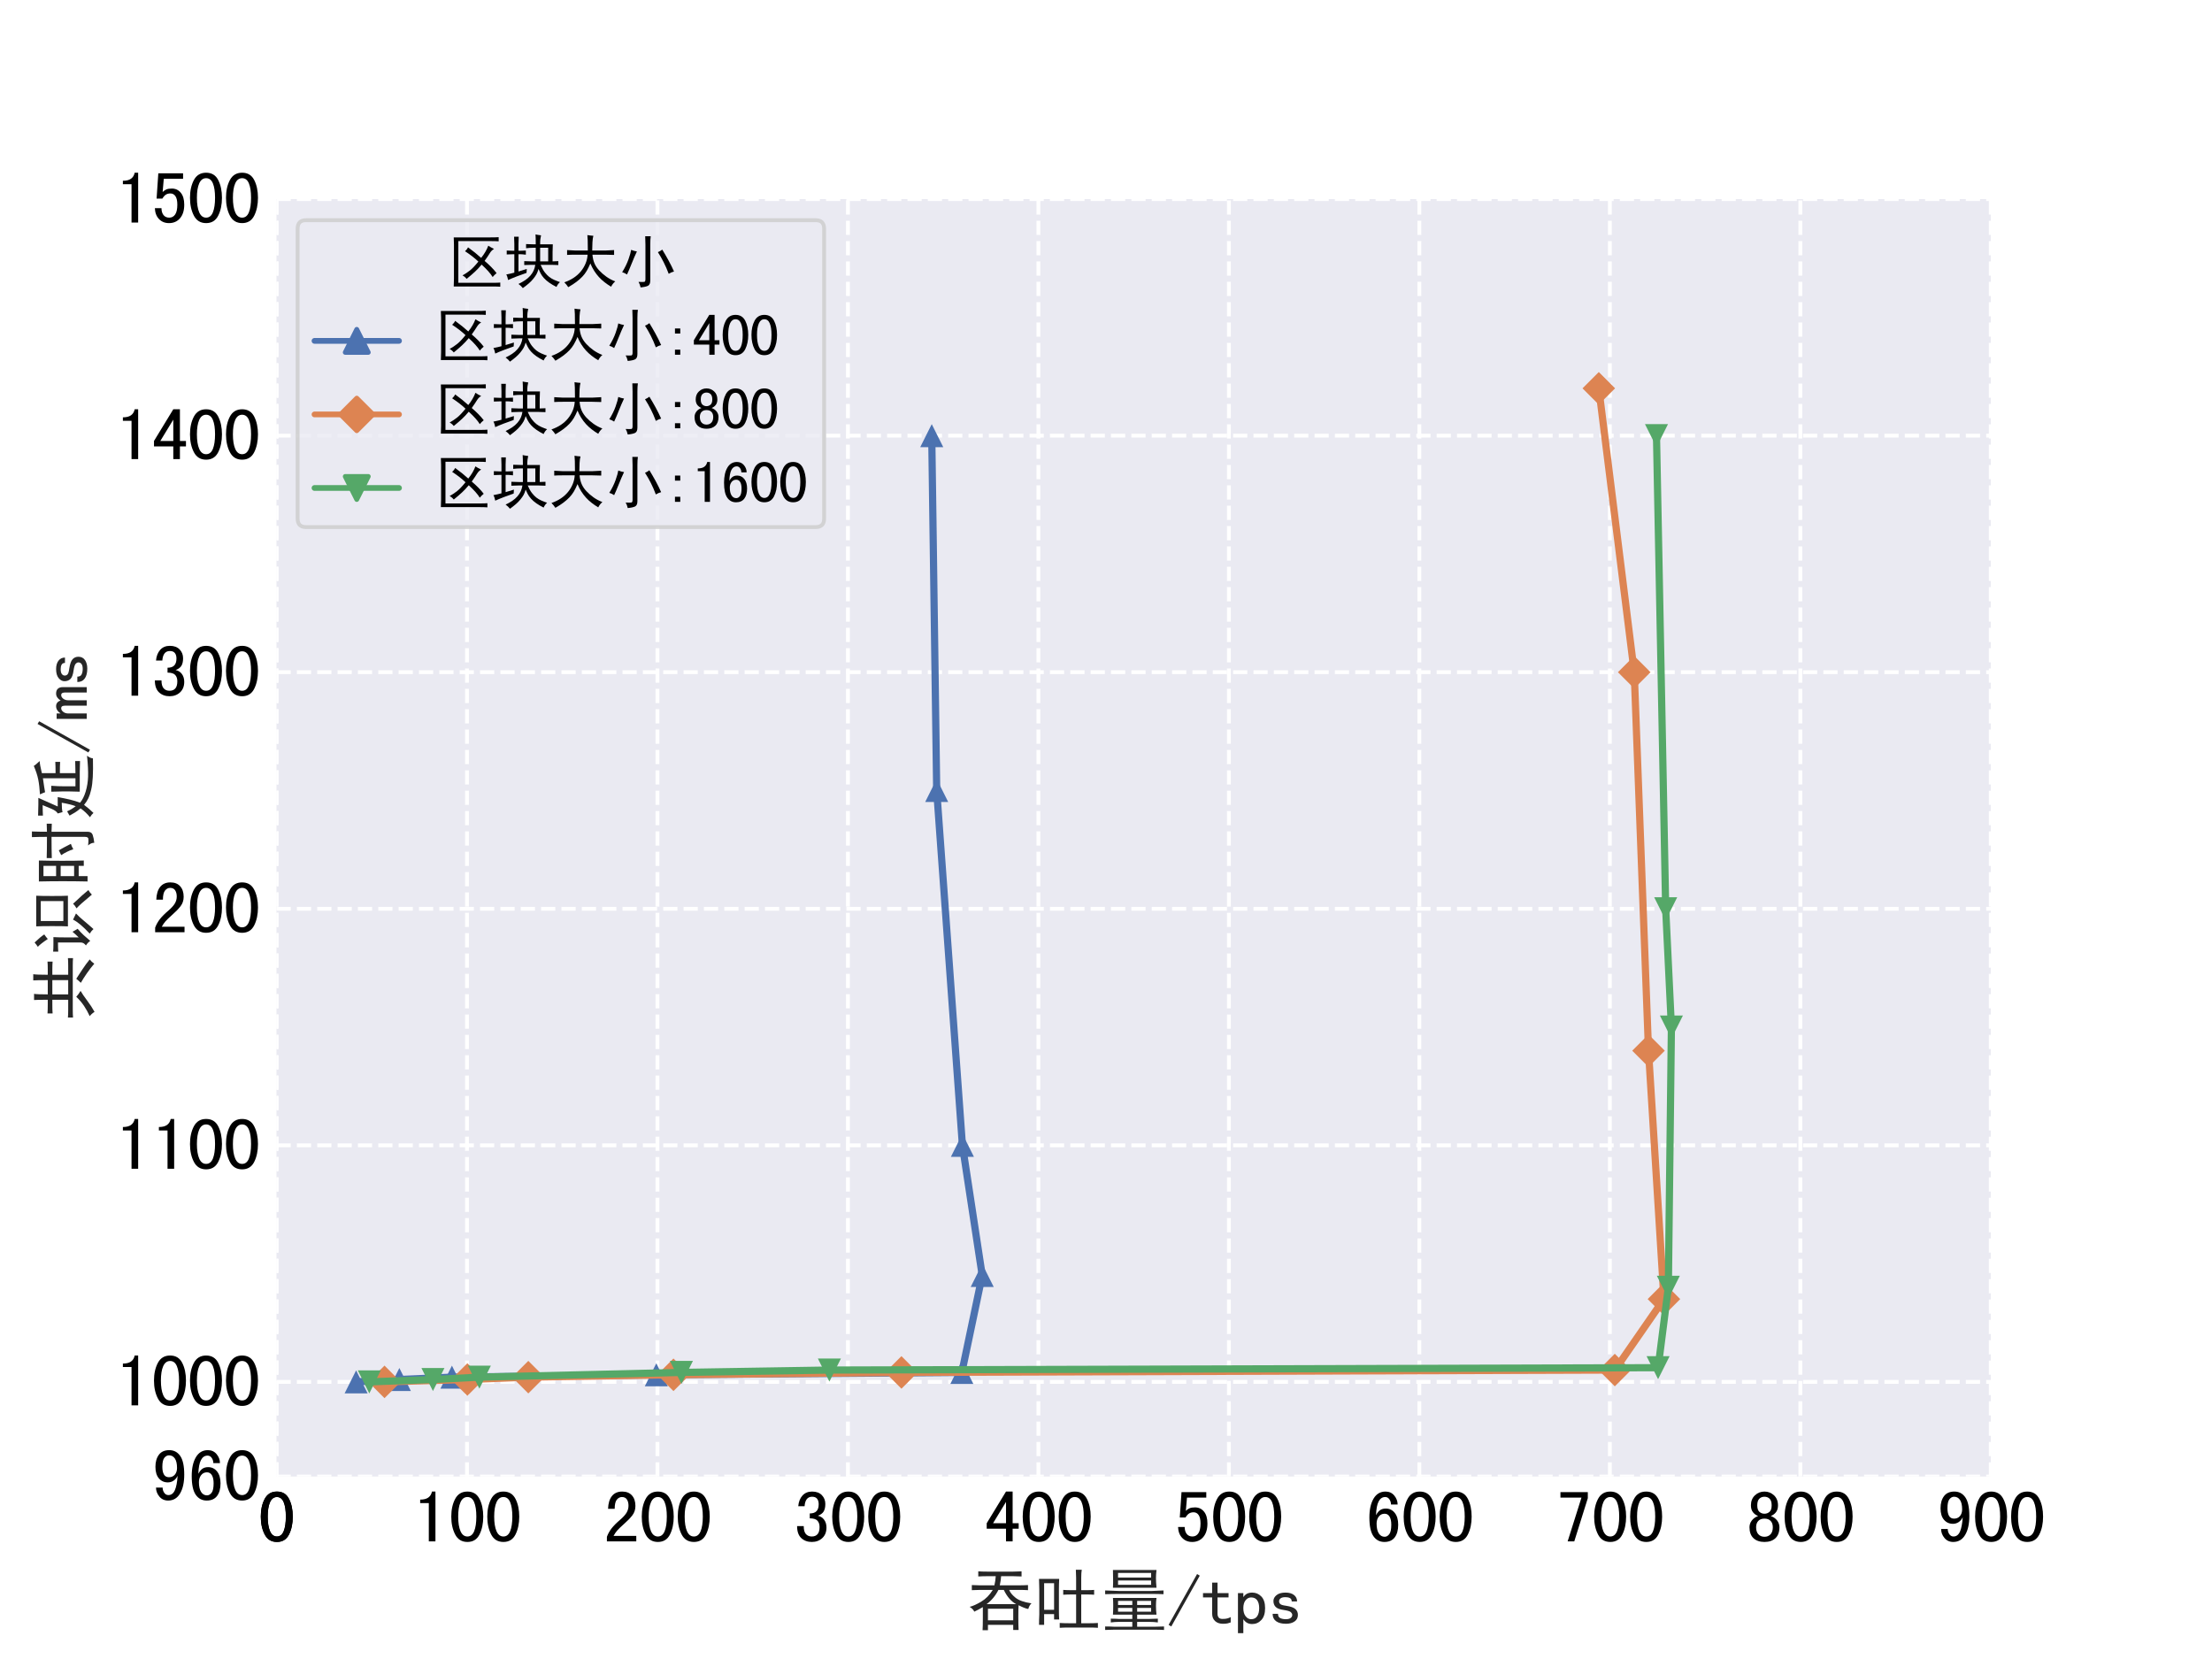 <?xml version="1.0" encoding="utf-8" standalone="no"?>
<!DOCTYPE svg PUBLIC "-//W3C//DTD SVG 1.1//EN"
  "http://www.w3.org/Graphics/SVG/1.1/DTD/svg11.dtd">
<svg xmlns:xlink="http://www.w3.org/1999/xlink" width="460.8pt" height="345.6pt" viewBox="0 0 460.8 345.6" xmlns="http://www.w3.org/2000/svg" version="1.1">
 <defs>
  <style type="text/css">*{stroke-linejoin: round; stroke-linecap: butt}</style>
 </defs>
 <g id="figure_1">
  <g id="patch_1">
   <path d="M 0 345.6 
L 460.8 345.6 
L 460.8 0 
L 0 0 
z
" style="fill: #ffffff"/>
  </g>
  <g id="axes_1">
   <g id="patch_2">
    <path d="M 57.6 307.584 
L 414.72 307.584 
L 414.72 41.472 
L 57.6 41.472 
z
" style="fill: #eaeaf2"/>
   </g>
   <g id="matplotlib.axis_1">
    <g id="xtick_1">
     <g id="line2d_1">
      <path d="M 57.6 307.584 
L 57.6 41.472 
" clip-path="url(#p57fff478ee)" style="fill: none; stroke-dasharray: 2.96,1.28; stroke-dashoffset: 0; stroke: #ffffff; stroke-width: 0.8"/>
     </g>
     <g id="text_1">
      <!-- 0 -->
      <g transform="translate(53.85 321.338) scale(0.15 -0.15)">
       <defs>
        <path id="SimHei-30" d="M 2975 2250 
Q 2975 1350 2650 700 
Q 2325 50 1600 50 
Q 875 50 537 700 
Q 200 1350 200 2250 
Q 200 3150 537 3787 
Q 875 4425 1600 4425 
Q 2325 4425 2650 3787 
Q 2975 3150 2975 2250 
z
M 2375 2250 
Q 2375 3050 2187 3500 
Q 2000 3950 1600 3950 
Q 1200 3950 1000 3500 
Q 800 3050 800 2250 
Q 800 1450 1000 987 
Q 1200 525 1600 525 
Q 2000 525 2187 987 
Q 2375 1450 2375 2250 
z
" transform="scale(0.016)"/>
       </defs>
       <use xlink:href="#SimHei-30"/>
      </g>
     </g>
    </g>
    <g id="xtick_2">
     <g id="line2d_2">
      <path d="M 57.6 307.584 
L 57.6 41.472 
" clip-path="url(#p57fff478ee)" style="fill: none; stroke-dasharray: 2.96,1.28; stroke-dashoffset: 0; stroke: #ffffff; stroke-width: 0.8"/>
     </g>
     <g id="text_2">
      <!-- 0 -->
      <g transform="translate(53.85 321.338) scale(0.15 -0.15)">
       <use xlink:href="#SimHei-30"/>
      </g>
     </g>
    </g>
    <g id="xtick_3">
     <g id="line2d_3">
      <path d="M 97.28 307.584 
L 97.28 41.472 
" clip-path="url(#p57fff478ee)" style="fill: none; stroke-dasharray: 2.96,1.28; stroke-dashoffset: 0; stroke: #ffffff; stroke-width: 0.8"/>
     </g>
     <g id="text_3">
      <!-- 100 -->
      <g transform="translate(86.03 321.338) scale(0.15 -0.15)">
       <defs>
        <path id="SimHei-31" d="M 1950 100 
L 1375 100 
L 1375 3425 
L 625 3425 
L 625 3725 
Q 1075 3725 1325 3900 
Q 1575 4075 1650 4425 
L 1950 4425 
L 1950 100 
z
" transform="scale(0.016)"/>
       </defs>
       <use xlink:href="#SimHei-31"/>
       <use xlink:href="#SimHei-30" x="50"/>
       <use xlink:href="#SimHei-30" x="100"/>
      </g>
     </g>
    </g>
    <g id="xtick_4">
     <g id="line2d_4">
      <path d="M 136.96 307.584 
L 136.96 41.472 
" clip-path="url(#p57fff478ee)" style="fill: none; stroke-dasharray: 2.96,1.28; stroke-dashoffset: 0; stroke: #ffffff; stroke-width: 0.8"/>
     </g>
     <g id="text_4">
      <!-- 200 -->
      <g transform="translate(125.71 321.338) scale(0.15 -0.15)">
       <defs>
        <path id="SimHei-32" d="M 2850 100 
L 300 100 
L 300 500 
Q 450 900 712 1237 
Q 975 1575 1475 2000 
Q 1850 2325 2012 2600 
Q 2175 2875 2175 3200 
Q 2175 3525 2037 3737 
Q 1900 3950 1600 3950 
Q 1350 3950 1162 3725 
Q 975 3500 975 2925 
L 400 2925 
Q 425 3650 737 4037 
Q 1050 4425 1625 4425 
Q 2175 4425 2475 4087 
Q 2775 3750 2775 3175 
Q 2775 2700 2500 2350 
Q 2225 2000 1825 1650 
Q 1375 1250 1200 1050 
Q 1025 850 875 575 
L 2850 575 
L 2850 100 
z
" transform="scale(0.016)"/>
       </defs>
       <use xlink:href="#SimHei-32"/>
       <use xlink:href="#SimHei-30" x="50"/>
       <use xlink:href="#SimHei-30" x="100"/>
      </g>
     </g>
    </g>
    <g id="xtick_5">
     <g id="line2d_5">
      <path d="M 176.64 307.584 
L 176.64 41.472 
" clip-path="url(#p57fff478ee)" style="fill: none; stroke-dasharray: 2.96,1.28; stroke-dashoffset: 0; stroke: #ffffff; stroke-width: 0.8"/>
     </g>
     <g id="text_5">
      <!-- 300 -->
      <g transform="translate(165.39 321.338) scale(0.15 -0.15)">
       <defs>
        <path id="SimHei-33" d="M 2825 1300 
Q 2825 725 2462 387 
Q 2100 50 1550 50 
Q 1000 50 637 387 
Q 275 725 275 1425 
L 850 1425 
Q 850 950 1037 737 
Q 1225 525 1550 525 
Q 1875 525 2050 725 
Q 2225 925 2225 1350 
Q 2225 1700 2037 1900 
Q 1850 2100 1375 2100 
L 1375 2525 
Q 1775 2525 1962 2725 
Q 2150 2925 2150 3325 
Q 2150 3625 2012 3800 
Q 1875 3975 1575 3975 
Q 1275 3975 1112 3762 
Q 950 3550 925 3150 
L 375 3150 
Q 425 3725 737 4075 
Q 1050 4425 1575 4425 
Q 2125 4425 2425 4112 
Q 2725 3800 2725 3350 
Q 2725 2925 2575 2687 
Q 2425 2450 2075 2325 
Q 2425 2250 2625 1975 
Q 2825 1700 2825 1300 
z
" transform="scale(0.016)"/>
       </defs>
       <use xlink:href="#SimHei-33"/>
       <use xlink:href="#SimHei-30" x="50"/>
       <use xlink:href="#SimHei-30" x="100"/>
      </g>
     </g>
    </g>
    <g id="xtick_6">
     <g id="line2d_6">
      <path d="M 216.32 307.584 
L 216.32 41.472 
" clip-path="url(#p57fff478ee)" style="fill: none; stroke-dasharray: 2.96,1.28; stroke-dashoffset: 0; stroke: #ffffff; stroke-width: 0.8"/>
     </g>
     <g id="text_6">
      <!-- 400 -->
      <g transform="translate(205.07 321.338) scale(0.15 -0.15)">
       <defs>
        <path id="SimHei-34" d="M 2975 1200 
L 2450 1200 
L 2450 100 
L 1875 100 
L 1875 1200 
L 200 1200 
L 200 1675 
L 1875 4425 
L 2450 4425 
L 2450 1675 
L 2975 1675 
L 2975 1200 
z
M 1875 1675 
L 1875 3525 
L 750 1675 
L 1875 1675 
z
" transform="scale(0.016)"/>
       </defs>
       <use xlink:href="#SimHei-34"/>
       <use xlink:href="#SimHei-30" x="50"/>
       <use xlink:href="#SimHei-30" x="100"/>
      </g>
     </g>
    </g>
    <g id="xtick_7">
     <g id="line2d_7">
      <path d="M 256 307.584 
L 256 41.472 
" clip-path="url(#p57fff478ee)" style="fill: none; stroke-dasharray: 2.96,1.28; stroke-dashoffset: 0; stroke: #ffffff; stroke-width: 0.8"/>
     </g>
     <g id="text_7">
      <!-- 500 -->
      <g transform="translate(244.75 321.338) scale(0.15 -0.15)">
       <defs>
        <path id="SimHei-35" d="M 2825 1650 
Q 2825 900 2462 475 
Q 2100 50 1500 50 
Q 975 50 637 400 
Q 300 750 275 1350 
L 850 1350 
Q 850 975 1025 750 
Q 1200 525 1525 525 
Q 1850 525 2037 800 
Q 2225 1075 2225 1650 
Q 2225 2150 2062 2387 
Q 1900 2625 1625 2625 
Q 1400 2625 1237 2525 
Q 1075 2425 925 2175 
L 425 2175 
L 575 4375 
L 2725 4375 
L 2725 3900 
L 1050 3900 
L 950 2750 
Q 1100 2900 1275 2975 
Q 1450 3050 1750 3050 
Q 2225 3050 2525 2687 
Q 2825 2325 2825 1650 
z
" transform="scale(0.016)"/>
       </defs>
       <use xlink:href="#SimHei-35"/>
       <use xlink:href="#SimHei-30" x="50"/>
       <use xlink:href="#SimHei-30" x="100"/>
      </g>
     </g>
    </g>
    <g id="xtick_8">
     <g id="line2d_8">
      <path d="M 295.68 307.584 
L 295.68 41.472 
" clip-path="url(#p57fff478ee)" style="fill: none; stroke-dasharray: 2.96,1.28; stroke-dashoffset: 0; stroke: #ffffff; stroke-width: 0.8"/>
     </g>
     <g id="text_8">
      <!-- 600 -->
      <g transform="translate(284.43 321.338) scale(0.15 -0.15)">
       <defs>
        <path id="SimHei-36" d="M 2850 1550 
Q 2850 850 2550 450 
Q 2250 50 1650 50 
Q 1050 50 700 550 
Q 350 1050 350 2175 
Q 350 3200 712 3812 
Q 1075 4425 1750 4425 
Q 2225 4425 2512 4075 
Q 2800 3725 2800 3300 
L 2225 3300 
Q 2225 3550 2087 3750 
Q 1950 3950 1725 3950 
Q 1350 3950 1150 3562 
Q 950 3175 925 2375 
Q 1100 2700 1300 2825 
Q 1500 2950 1775 2950 
Q 2250 2950 2550 2575 
Q 2850 2200 2850 1550 
z
M 2250 1550 
Q 2250 2000 2100 2250 
Q 1950 2500 1675 2500 
Q 1350 2500 1162 2250 
Q 975 2000 975 1650 
Q 975 1100 1162 800 
Q 1350 500 1675 500 
Q 1900 500 2075 725 
Q 2250 950 2250 1550 
z
" transform="scale(0.016)"/>
       </defs>
       <use xlink:href="#SimHei-36"/>
       <use xlink:href="#SimHei-30" x="50"/>
       <use xlink:href="#SimHei-30" x="100"/>
      </g>
     </g>
    </g>
    <g id="xtick_9">
     <g id="line2d_9">
      <path d="M 335.36 307.584 
L 335.36 41.472 
" clip-path="url(#p57fff478ee)" style="fill: none; stroke-dasharray: 2.96,1.28; stroke-dashoffset: 0; stroke: #ffffff; stroke-width: 0.8"/>
     </g>
     <g id="text_9">
      <!-- 700 -->
      <g transform="translate(324.11 321.338) scale(0.15 -0.15)">
       <defs>
        <path id="SimHei-37" d="M 2775 3850 
L 1600 100 
L 1025 100 
L 2225 3900 
L 400 3900 
L 400 4375 
L 2775 4375 
L 2775 3850 
z
" transform="scale(0.016)"/>
       </defs>
       <use xlink:href="#SimHei-37"/>
       <use xlink:href="#SimHei-30" x="50"/>
       <use xlink:href="#SimHei-30" x="100"/>
      </g>
     </g>
    </g>
    <g id="xtick_10">
     <g id="line2d_10">
      <path d="M 375.04 307.584 
L 375.04 41.472 
" clip-path="url(#p57fff478ee)" style="fill: none; stroke-dasharray: 2.96,1.28; stroke-dashoffset: 0; stroke: #ffffff; stroke-width: 0.8"/>
     </g>
     <g id="text_10">
      <!-- 800 -->
      <g transform="translate(363.79 321.338) scale(0.15 -0.15)">
       <defs>
        <path id="SimHei-38" d="M 2875 1325 
Q 2875 700 2525 375 
Q 2175 50 1575 50 
Q 975 50 625 375 
Q 275 700 275 1325 
Q 275 1650 475 1912 
Q 675 2175 1025 2300 
Q 725 2425 562 2650 
Q 400 2875 400 3225 
Q 400 3775 750 4100 
Q 1100 4425 1575 4425 
Q 2050 4425 2400 4100 
Q 2750 3775 2750 3225 
Q 2750 2875 2587 2650 
Q 2425 2425 2125 2300 
Q 2475 2175 2675 1912 
Q 2875 1650 2875 1325 
z
M 2200 3225 
Q 2200 3625 2025 3800 
Q 1850 3975 1575 3975 
Q 1300 3975 1125 3800 
Q 950 3625 950 3225 
Q 950 2825 1137 2662 
Q 1325 2500 1575 2500 
Q 1825 2500 2012 2662 
Q 2200 2825 2200 3225 
z
M 2300 1325 
Q 2300 1675 2112 1875 
Q 1925 2075 1575 2075 
Q 1225 2075 1037 1875 
Q 850 1675 850 1325 
Q 850 925 1050 712 
Q 1250 500 1575 500 
Q 1900 500 2100 712 
Q 2300 925 2300 1325 
z
" transform="scale(0.016)"/>
       </defs>
       <use xlink:href="#SimHei-38"/>
       <use xlink:href="#SimHei-30" x="50"/>
       <use xlink:href="#SimHei-30" x="100"/>
      </g>
     </g>
    </g>
    <g id="xtick_11">
     <g id="line2d_11">
      <path d="M 414.72 307.584 
L 414.72 41.472 
" clip-path="url(#p57fff478ee)" style="fill: none; stroke-dasharray: 2.96,1.28; stroke-dashoffset: 0; stroke: #ffffff; stroke-width: 0.8"/>
     </g>
     <g id="text_11">
      <!-- 900 -->
      <g transform="translate(403.47 321.338) scale(0.15 -0.15)">
       <defs>
        <path id="SimHei-39" d="M 2825 2300 
Q 2825 1275 2462 662 
Q 2100 50 1425 50 
Q 950 50 662 400 
Q 375 750 375 1175 
L 950 1175 
Q 950 925 1087 725 
Q 1225 525 1450 525 
Q 1825 525 2012 950 
Q 2200 1375 2250 2200 
Q 2125 1925 1900 1775 
Q 1675 1625 1400 1625 
Q 925 1625 625 1975 
Q 325 2325 325 2975 
Q 325 3625 625 4025 
Q 925 4425 1525 4425 
Q 2125 4425 2475 3925 
Q 2825 3425 2825 2300 
z
M 2200 2875 
Q 2200 3425 2012 3700 
Q 1825 3975 1500 3975 
Q 1275 3975 1100 3762 
Q 925 3550 925 2975 
Q 925 2550 1062 2312 
Q 1200 2075 1500 2075 
Q 1825 2075 2012 2300 
Q 2200 2525 2200 2875 
z
" transform="scale(0.016)"/>
       </defs>
       <use xlink:href="#SimHei-39"/>
       <use xlink:href="#SimHei-30" x="50"/>
       <use xlink:href="#SimHei-30" x="100"/>
      </g>
     </g>
    </g>
    <g id="text_12">
     <!-- 吞吐量/tps -->
     <g style="fill: #262626" transform="translate(201.16 338.373) scale(0.14 -0.14)">
      <defs>
       <path id="SimHei-541e" d="M 3050 3200 
Q 2650 2400 1950 1875 
L 4700 1875 
Q 4000 2250 3550 3200 
L 3050 3200 
z
M 2075 1450 
L 2075 375 
L 4425 375 
L 4425 1450 
L 2075 1450 
z
M 1175 4925 
Q 1575 4900 2025 4900 
L 4400 4900 
Q 4775 4900 5200 4925 
L 5200 4450 
Q 4775 4475 4400 4475 
L 3300 4475 
Q 3275 4075 3175 3625 
L 4925 3625 
Q 5400 3625 5800 3650 
L 5800 3175 
Q 5425 3200 4925 3200 
L 4050 3200 
Q 4175 2850 4637 2475 
Q 5100 2100 6125 1950 
Q 5925 1775 5825 1425 
Q 5500 1475 4925 1775 
Q 4900 1450 4900 662 
Q 4900 -125 4925 -525 
L 4425 -525 
L 4425 -50 
L 2075 -50 
L 2075 -550 
L 1575 -550 
Q 1600 -175 1600 562 
Q 1600 1300 1600 1600 
Q 1175 1350 800 1175 
Q 725 1400 375 1625 
Q 800 1725 1437 2100 
Q 2075 2475 2525 3200 
L 1350 3200 
Q 975 3200 575 3175 
L 575 3650 
Q 975 3625 1350 3625 
L 2675 3625 
Q 2775 4050 2800 4475 
L 2050 4475 
Q 1575 4475 1175 4450 
L 1175 4925 
z
" transform="scale(0.016)"/>
       <path id="SimHei-5410" d="M 2825 3200 
Q 3175 3175 3600 3175 
L 4025 3175 
L 4025 4325 
Q 4000 4825 4000 5075 
L 4550 5075 
Q 4500 4800 4500 4325 
L 4500 3175 
L 5000 3175 
Q 5425 3175 5700 3200 
L 5700 2750 
Q 5450 2775 5025 2775 
L 4500 2775 
L 4500 100 
L 5275 100 
Q 5700 100 6050 125 
L 6050 -325 
Q 5725 -300 5300 -300 
L 3350 -300 
Q 2875 -300 2500 -325 
L 2500 125 
Q 2875 100 3350 100 
L 4025 100 
L 4025 2775 
L 3600 2775 
Q 3175 2775 2825 2750 
L 2825 3200 
z
M 1050 3825 
L 1050 1350 
L 1975 1350 
L 1975 3825 
L 1050 3825 
z
M 575 4225 
L 2450 4225 
Q 2425 3750 2425 3250 
L 2425 1225 
Q 2425 775 2450 450 
L 1975 450 
L 1975 950 
L 1050 950 
L 1050 -50 
L 575 -50 
Q 575 425 600 900 
L 600 3250 
Q 575 3750 575 4225 
z
" transform="scale(0.016)"/>
       <path id="SimHei-91cf" d="M 3450 2175 
L 3450 1800 
L 4750 1800 
L 4750 2175 
L 3450 2175 
z
M 3450 1525 
L 3450 1175 
L 4750 1175 
L 4750 1525 
L 3450 1525 
z
M 1675 2175 
L 1675 1800 
L 3000 1800 
L 3000 2175 
L 1675 2175 
z
M 1675 1525 
L 1675 1175 
L 3000 1175 
L 3000 1525 
L 1675 1525 
z
M 1200 2450 
L 5250 2450 
Q 5200 2150 5200 1737 
Q 5200 1325 5250 900 
L 3450 900 
L 3450 500 
L 4600 500 
Q 5000 525 5375 525 
L 5375 175 
Q 5000 225 4600 225 
L 3450 225 
L 3450 -225 
L 5125 -225 
Q 5550 -200 5950 -200 
L 5950 -525 
Q 5550 -500 5125 -500 
L 1300 -500 
Q 900 -500 475 -525 
L 475 -200 
Q 925 -200 1300 -225 
L 3000 -225 
L 3000 225 
L 1750 225 
Q 1375 225 1000 175 
L 1000 525 
Q 1400 525 1750 500 
L 3000 500 
L 3000 900 
L 1200 900 
Q 1225 1300 1225 1712 
Q 1225 2125 1200 2450 
z
M 1675 4775 
L 1675 4350 
L 4750 4350 
L 4750 4775 
L 1675 4775 
z
M 1675 4075 
L 1675 3675 
L 4750 3675 
L 4750 4075 
L 1675 4075 
z
M 1200 5050 
L 5250 5050 
Q 5200 4650 5200 4300 
Q 5200 3950 5250 3400 
L 1200 3400 
Q 1225 3950 1212 4300 
Q 1200 4650 1200 5050 
z
M 475 3150 
Q 1100 3125 1750 3100 
L 4825 3100 
Q 5400 3125 5900 3150 
L 5900 2800 
Q 5400 2825 4850 2825 
L 1750 2825 
Q 1100 2825 475 2800 
L 475 3150 
z
" transform="scale(0.016)"/>
       <path id="SimHei-2f" d="M 3025 4525 
L 375 -200 
L 125 -50 
L 2775 4675 
L 3025 4525 
z
" transform="scale(0.016)"/>
       <path id="SimHei-74" d="M 2775 175 
Q 2650 125 2487 87 
Q 2325 50 2050 50 
Q 1600 50 1325 300 
Q 1050 550 1050 1000 
L 1050 2500 
L 200 2500 
L 200 2900 
L 1050 2900 
L 1050 3875 
L 1550 3875 
L 1550 2900 
L 2575 2900 
L 2575 2500 
L 1550 2500 
L 1550 975 
Q 1550 775 1650 637 
Q 1750 500 2025 500 
Q 2300 500 2475 550 
Q 2650 600 2775 675 
L 2775 175 
z
" transform="scale(0.016)"/>
       <path id="SimHei-70" d="M 2850 1500 
Q 2850 775 2500 400 
Q 2150 25 1650 25 
Q 1375 25 1175 137 
Q 975 250 825 475 
L 825 -825 
L 325 -825 
L 325 2900 
L 825 2900 
L 825 2525 
Q 975 2750 1175 2850 
Q 1375 2950 1650 2950 
Q 2150 2950 2500 2587 
Q 2850 2225 2850 1500 
z
M 2300 1500 
Q 2300 1975 2112 2237 
Q 1925 2500 1550 2500 
Q 1250 2500 1037 2237 
Q 825 1975 825 1500 
Q 825 1025 1037 750 
Q 1250 475 1550 475 
Q 1925 475 2112 750 
Q 2300 1025 2300 1500 
z
" transform="scale(0.016)"/>
       <path id="SimHei-73" d="M 2775 875 
Q 2775 475 2462 262 
Q 2150 50 1675 50 
Q 1075 50 750 287 
Q 425 525 425 975 
L 925 975 
Q 925 675 1137 575 
Q 1350 475 1650 475 
Q 1950 475 2100 587 
Q 2250 700 2250 875 
Q 2250 1000 2125 1125 
Q 2000 1250 1500 1325 
Q 925 1400 712 1612 
Q 500 1825 500 2175 
Q 500 2475 787 2712 
Q 1075 2950 1625 2950 
Q 2125 2950 2412 2725 
Q 2700 2500 2700 2125 
L 2200 2125 
Q 2200 2350 2037 2437 
Q 1875 2525 1625 2525 
Q 1300 2525 1162 2412 
Q 1025 2300 1025 2150 
Q 1025 1975 1150 1875 
Q 1275 1775 1675 1725 
Q 2325 1625 2550 1412 
Q 2775 1200 2775 875 
z
" transform="scale(0.016)"/>
      </defs>
      <use xlink:href="#SimHei-541e"/>
      <use xlink:href="#SimHei-5410" x="100"/>
      <use xlink:href="#SimHei-91cf" x="200"/>
      <use xlink:href="#SimHei-2f" x="300"/>
      <use xlink:href="#SimHei-74" x="350"/>
      <use xlink:href="#SimHei-70" x="400"/>
      <use xlink:href="#SimHei-73" x="450"/>
     </g>
    </g>
   </g>
   <g id="matplotlib.axis_2">
    <g id="ytick_1">
     <g id="line2d_12">
      <path d="M 57.6 307.584 
L 414.72 307.584 
" clip-path="url(#p57fff478ee)" style="fill: none; stroke-dasharray: 2.96,1.28; stroke-dashoffset: 0; stroke: #ffffff; stroke-width: 0.8"/>
     </g>
     <g id="text_13">
      <!-- 960 -->
      <g transform="translate(31.6 312.711) scale(0.15 -0.15)">
       <use xlink:href="#SimHei-39"/>
       <use xlink:href="#SimHei-36" x="50"/>
       <use xlink:href="#SimHei-30" x="100"/>
      </g>
     </g>
    </g>
    <g id="ytick_2">
     <g id="line2d_13">
      <path d="M 57.6 287.872 
L 414.72 287.872 
" clip-path="url(#p57fff478ee)" style="fill: none; stroke-dasharray: 2.96,1.28; stroke-dashoffset: 0; stroke: #ffffff; stroke-width: 0.8"/>
     </g>
     <g id="text_14">
      <!-- 1000 -->
      <g transform="translate(24.1 292.999) scale(0.15 -0.15)">
       <use xlink:href="#SimHei-31"/>
       <use xlink:href="#SimHei-30" x="50"/>
       <use xlink:href="#SimHei-30" x="100"/>
       <use xlink:href="#SimHei-30" x="150"/>
      </g>
     </g>
    </g>
    <g id="ytick_3">
     <g id="line2d_14">
      <path d="M 57.6 238.592 
L 414.72 238.592 
" clip-path="url(#p57fff478ee)" style="fill: none; stroke-dasharray: 2.96,1.28; stroke-dashoffset: 0; stroke: #ffffff; stroke-width: 0.8"/>
     </g>
     <g id="text_15">
      <!-- 1100 -->
      <g transform="translate(24.1 243.719) scale(0.15 -0.15)">
       <use xlink:href="#SimHei-31"/>
       <use xlink:href="#SimHei-31" x="50"/>
       <use xlink:href="#SimHei-30" x="100"/>
       <use xlink:href="#SimHei-30" x="150"/>
      </g>
     </g>
    </g>
    <g id="ytick_4">
     <g id="line2d_15">
      <path d="M 57.6 189.312 
L 414.72 189.312 
" clip-path="url(#p57fff478ee)" style="fill: none; stroke-dasharray: 2.96,1.28; stroke-dashoffset: 0; stroke: #ffffff; stroke-width: 0.8"/>
     </g>
     <g id="text_16">
      <!-- 1200 -->
      <g transform="translate(24.1 194.439) scale(0.15 -0.15)">
       <use xlink:href="#SimHei-31"/>
       <use xlink:href="#SimHei-32" x="50"/>
       <use xlink:href="#SimHei-30" x="100"/>
       <use xlink:href="#SimHei-30" x="150"/>
      </g>
     </g>
    </g>
    <g id="ytick_5">
     <g id="line2d_16">
      <path d="M 57.6 140.032 
L 414.72 140.032 
" clip-path="url(#p57fff478ee)" style="fill: none; stroke-dasharray: 2.96,1.28; stroke-dashoffset: 0; stroke: #ffffff; stroke-width: 0.8"/>
     </g>
     <g id="text_17">
      <!-- 1300 -->
      <g transform="translate(24.1 145.159) scale(0.15 -0.15)">
       <use xlink:href="#SimHei-31"/>
       <use xlink:href="#SimHei-33" x="50"/>
       <use xlink:href="#SimHei-30" x="100"/>
       <use xlink:href="#SimHei-30" x="150"/>
      </g>
     </g>
    </g>
    <g id="ytick_6">
     <g id="line2d_17">
      <path d="M 57.6 90.752 
L 414.72 90.752 
" clip-path="url(#p57fff478ee)" style="fill: none; stroke-dasharray: 2.96,1.28; stroke-dashoffset: 0; stroke: #ffffff; stroke-width: 0.8"/>
     </g>
     <g id="text_18">
      <!-- 1400 -->
      <g transform="translate(24.1 95.879) scale(0.15 -0.15)">
       <use xlink:href="#SimHei-31"/>
       <use xlink:href="#SimHei-34" x="50"/>
       <use xlink:href="#SimHei-30" x="100"/>
       <use xlink:href="#SimHei-30" x="150"/>
      </g>
     </g>
    </g>
    <g id="ytick_7">
     <g id="line2d_18">
      <path d="M 57.6 41.472 
L 414.72 41.472 
" clip-path="url(#p57fff478ee)" style="fill: none; stroke-dasharray: 2.96,1.28; stroke-dashoffset: 0; stroke: #ffffff; stroke-width: 0.8"/>
     </g>
     <g id="text_19">
      <!-- 1500 -->
      <g transform="translate(24.1 46.599) scale(0.15 -0.15)">
       <use xlink:href="#SimHei-31"/>
       <use xlink:href="#SimHei-35" x="50"/>
       <use xlink:href="#SimHei-30" x="100"/>
       <use xlink:href="#SimHei-30" x="150"/>
      </g>
     </g>
    </g>
    <g id="text_20">
     <!-- 共识时延/ms -->
     <g style="fill: #262626" transform="translate(18.295 213.028) rotate(-90) scale(0.14 -0.14)">
      <defs>
       <path id="SimHei-5171" d="M 2400 1075 
Q 2650 850 2950 675 
Q 2600 475 2050 62 
Q 1500 -350 1000 -625 
Q 825 -350 600 -175 
Q 1100 50 1550 350 
Q 2000 650 2400 1075 
z
M 3700 650 
Q 3900 850 4075 1075 
Q 4350 900 4900 537 
Q 5450 175 5875 -175 
Q 5650 -350 5475 -600 
Q 5075 -250 4587 87 
Q 4100 425 3700 650 
z
M 2625 3300 
L 2625 1825 
L 3950 1825 
L 3950 3300 
L 2625 3300 
z
M 850 3750 
Q 1150 3725 1750 3725 
L 2125 3725 
Q 2125 4725 2100 5000 
L 2675 5000 
Q 2625 4725 2625 3725 
L 3950 3725 
Q 3950 4750 3925 5075 
L 4500 5075 
Q 4450 4750 4450 3725 
L 4950 3725 
Q 5375 3725 5675 3750 
L 5675 3275 
Q 5375 3300 4950 3300 
L 4450 3300 
L 4450 1825 
L 5275 1825 
Q 5725 1825 6000 1850 
L 6000 1375 
Q 5750 1400 5300 1400 
L 1200 1400 
Q 750 1400 475 1375 
L 475 1850 
Q 750 1825 1200 1825 
L 2125 1825 
L 2125 3300 
L 1700 3300 
Q 1125 3300 850 3275 
L 850 3750 
z
" transform="scale(0.016)"/>
       <path id="SimHei-8bc6" d="M 2700 4800 
L 5550 4800 
Q 5525 4350 5525 3325 
Q 5525 2300 5550 1850 
L 2700 1850 
Q 2725 2275 2725 3312 
Q 2725 4350 2700 4800 
z
M 3200 4375 
L 3200 2275 
L 5050 2275 
L 5050 4375 
L 3200 4375 
z
M 3325 1375 
Q 3625 1225 3900 1100 
Q 3600 825 3250 400 
Q 2900 -25 2450 -525 
Q 2300 -350 2025 -175 
Q 3025 750 3325 1375 
z
M 4375 1050 
Q 4650 1200 4800 1375 
Q 5725 400 6075 -50 
Q 5825 -200 5650 -375 
Q 4725 750 4375 1050 
z
M 800 4650 
Q 1000 4775 1200 4950 
Q 1750 4375 1950 4050 
Q 1725 3900 1525 3725 
Q 1075 4400 800 4650 
z
M 350 3225 
Q 650 3200 1000 3200 
L 1700 3200 
Q 1675 2750 1675 2200 
L 1675 850 
Q 1925 1100 2200 1425 
Q 2300 1225 2475 950 
Q 2125 650 1862 362 
Q 1600 75 1350 -225 
Q 1175 25 925 175 
Q 1200 375 1200 650 
L 1200 2775 
Q 675 2775 350 2750 
L 350 3225 
z
" transform="scale(0.016)"/>
       <path id="SimHei-65f6" d="M 2800 3825 
Q 3550 3800 4775 3800 
Q 4775 4550 4750 5200 
L 5275 5200 
Q 5250 4550 5250 3800 
Q 5600 3800 6000 3825 
L 6000 3350 
Q 5600 3375 5250 3375 
L 5250 25 
Q 5250 -350 4962 -450 
Q 4675 -550 4225 -600 
Q 4225 -300 3975 -25 
Q 4425 -75 4600 -50 
Q 4775 -25 4775 275 
L 4775 3375 
Q 3600 3375 2800 3350 
L 2800 3825 
z
M 3075 2475 
Q 3300 2575 3525 2700 
Q 3825 2175 4125 1575 
Q 3875 1500 3625 1350 
Q 3425 1950 3075 2475 
z
M 625 4550 
L 2575 4550 
Q 2550 3650 2550 2375 
Q 2550 1100 2575 375 
L 2075 375 
L 2075 850 
L 1125 850 
L 1125 25 
L 625 25 
Q 650 1175 650 2337 
Q 650 3500 625 4550 
z
M 1125 4125 
L 1125 2950 
L 2075 2950 
L 2075 4125 
L 1125 4125 
z
M 1125 2525 
L 1125 1275 
L 2075 1275 
L 2075 2525 
L 1125 2525 
z
" transform="scale(0.016)"/>
       <path id="SimHei-5ef6" d="M 500 4625 
Q 1200 4600 1525 4600 
L 2150 4600 
Q 1575 3325 1350 2800 
L 2225 2800 
Q 2100 2125 1987 1650 
Q 1875 1175 1700 725 
Q 2075 400 2737 200 
Q 3400 0 4137 -25 
Q 4875 -50 6075 75 
Q 5850 -200 5825 -475 
Q 4775 -500 4087 -462 
Q 3400 -425 2912 -312 
Q 2425 -200 2112 -50 
Q 1800 100 1500 350 
Q 1125 -150 750 -525 
Q 600 -350 350 -200 
Q 825 175 1175 675 
Q 925 975 787 1200 
Q 650 1425 500 1700 
Q 600 1750 900 1925 
Q 1025 1650 1125 1487 
Q 1225 1325 1375 1125 
Q 1550 1575 1700 2425 
Q 1075 2425 825 2350 
L 700 2800 
Q 925 2900 1137 3387 
Q 1350 3875 1475 4200 
Q 900 4200 500 4175 
L 500 4625 
z
M 5125 5025 
Q 5200 4875 5575 4475 
Q 5275 4475 4450 4275 
L 4450 3000 
Q 5125 3000 5500 3025 
L 5500 2575 
Q 5125 2600 4450 2600 
L 4450 1150 
Q 4900 1150 5575 1175 
L 5575 725 
Q 4925 750 4550 750 
L 2725 750 
Q 2750 1350 2750 1750 
L 2750 2325 
Q 2750 2750 2725 3400 
L 3275 3400 
Q 3225 2750 3225 2125 
L 3225 1150 
L 3975 1150 
L 3975 4175 
Q 3075 4050 2675 3975 
Q 2625 4125 2475 4450 
Q 3300 4500 3862 4612 
Q 4425 4725 5125 5025 
z
" transform="scale(0.016)"/>
       <path id="SimHei-6d" d="M 3075 100 
L 2575 100 
L 2575 2125 
Q 2575 2275 2525 2375 
Q 2475 2475 2325 2475 
Q 2150 2475 2000 2287 
Q 1850 2100 1850 1800 
L 1850 100 
L 1350 100 
L 1350 2125 
Q 1350 2275 1300 2375 
Q 1250 2475 1100 2475 
Q 925 2475 775 2287 
Q 625 2100 625 1800 
L 625 100 
L 125 100 
L 125 2900 
L 625 2900 
L 625 2525 
Q 750 2725 925 2837 
Q 1100 2950 1300 2950 
Q 1500 2950 1637 2837 
Q 1775 2725 1825 2525 
Q 1950 2725 2112 2837 
Q 2275 2950 2475 2950 
Q 2775 2950 2925 2787 
Q 3075 2625 3075 2325 
L 3075 100 
z
" transform="scale(0.016)"/>
      </defs>
      <use xlink:href="#SimHei-5171"/>
      <use xlink:href="#SimHei-8bc6" x="100"/>
      <use xlink:href="#SimHei-65f6" x="200"/>
      <use xlink:href="#SimHei-5ef6" x="300"/>
      <use xlink:href="#SimHei-2f" x="400"/>
      <use xlink:href="#SimHei-6d" x="450"/>
      <use xlink:href="#SimHei-73" x="500"/>
     </g>
    </g>
   </g>
   <g id="line2d_19">
    <path d="M 74.186 287.872 
L 83.194 287.379 
L 94.145 286.886 
L 136.722 286.394 
L 200.369 285.901 
L 204.614 265.696 
L 200.488 238.592 
L 195.131 164.672 
L 194.099 90.752 
" clip-path="url(#p57fff478ee)" style="fill: none; stroke: #4c72b0; stroke-width: 1.5; stroke-linecap: round"/>
    <defs>
     <path id="mf04377ea32" d="M 0 -2.4 
L -2.4 2.4 
L 2.4 2.4 
z
" style="stroke: #000000; stroke-opacity: 0; stroke-width: 0.75; stroke-linejoin: miter"/>
    </defs>
    <g clip-path="url(#p57fff478ee)">
     <use xlink:href="#mf04377ea32" x="74.186" y="287.872" style="fill: #4c72b0; stroke: #000000; stroke-opacity: 0; stroke-width: 0.75; stroke-linejoin: miter"/>
     <use xlink:href="#mf04377ea32" x="83.194" y="287.379" style="fill: #4c72b0; stroke: #000000; stroke-opacity: 0; stroke-width: 0.75; stroke-linejoin: miter"/>
     <use xlink:href="#mf04377ea32" x="94.145" y="286.886" style="fill: #4c72b0; stroke: #000000; stroke-opacity: 0; stroke-width: 0.75; stroke-linejoin: miter"/>
     <use xlink:href="#mf04377ea32" x="136.722" y="286.394" style="fill: #4c72b0; stroke: #000000; stroke-opacity: 0; stroke-width: 0.75; stroke-linejoin: miter"/>
     <use xlink:href="#mf04377ea32" x="200.369" y="285.901" style="fill: #4c72b0; stroke: #000000; stroke-opacity: 0; stroke-width: 0.75; stroke-linejoin: miter"/>
     <use xlink:href="#mf04377ea32" x="204.614" y="265.696" style="fill: #4c72b0; stroke: #000000; stroke-opacity: 0; stroke-width: 0.75; stroke-linejoin: miter"/>
     <use xlink:href="#mf04377ea32" x="200.488" y="238.592" style="fill: #4c72b0; stroke: #000000; stroke-opacity: 0; stroke-width: 0.75; stroke-linejoin: miter"/>
     <use xlink:href="#mf04377ea32" x="195.131" y="164.672" style="fill: #4c72b0; stroke: #000000; stroke-opacity: 0; stroke-width: 0.75; stroke-linejoin: miter"/>
     <use xlink:href="#mf04377ea32" x="194.099" y="90.752" style="fill: #4c72b0; stroke: #000000; stroke-opacity: 0; stroke-width: 0.75; stroke-linejoin: miter"/>
    </g>
   </g>
   <g id="line2d_20">
    <path d="M 80.099 287.872 
L 97.359 287.379 
L 110.057 286.886 
L 140.293 286.394 
L 187.79 285.901 
L 336.392 285.408 
L 346.629 270.624 
L 343.415 218.88 
L 340.439 140.032 
L 333.059 80.896 
" clip-path="url(#p57fff478ee)" style="fill: none; stroke: #dd8452; stroke-width: 1.5; stroke-linecap: round"/>
    <defs>
     <path id="mbb23d6208a" d="M -0 3.394 
L 3.394 0 
L 0 -3.394 
L -3.394 -0 
z
" style="stroke: #000000; stroke-opacity: 0; stroke-width: 0.75; stroke-linejoin: miter"/>
    </defs>
    <g clip-path="url(#p57fff478ee)">
     <use xlink:href="#mbb23d6208a" x="80.099" y="287.872" style="fill: #dd8452; stroke: #000000; stroke-opacity: 0; stroke-width: 0.75; stroke-linejoin: miter"/>
     <use xlink:href="#mbb23d6208a" x="97.359" y="287.379" style="fill: #dd8452; stroke: #000000; stroke-opacity: 0; stroke-width: 0.75; stroke-linejoin: miter"/>
     <use xlink:href="#mbb23d6208a" x="110.057" y="286.886" style="fill: #dd8452; stroke: #000000; stroke-opacity: 0; stroke-width: 0.75; stroke-linejoin: miter"/>
     <use xlink:href="#mbb23d6208a" x="140.293" y="286.394" style="fill: #dd8452; stroke: #000000; stroke-opacity: 0; stroke-width: 0.75; stroke-linejoin: miter"/>
     <use xlink:href="#mbb23d6208a" x="187.79" y="285.901" style="fill: #dd8452; stroke: #000000; stroke-opacity: 0; stroke-width: 0.75; stroke-linejoin: miter"/>
     <use xlink:href="#mbb23d6208a" x="336.392" y="285.408" style="fill: #dd8452; stroke: #000000; stroke-opacity: 0; stroke-width: 0.75; stroke-linejoin: miter"/>
     <use xlink:href="#mbb23d6208a" x="346.629" y="270.624" style="fill: #dd8452; stroke: #000000; stroke-opacity: 0; stroke-width: 0.75; stroke-linejoin: miter"/>
     <use xlink:href="#mbb23d6208a" x="343.415" y="218.88" style="fill: #dd8452; stroke: #000000; stroke-opacity: 0; stroke-width: 0.75; stroke-linejoin: miter"/>
     <use xlink:href="#mbb23d6208a" x="340.439" y="140.032" style="fill: #dd8452; stroke: #000000; stroke-opacity: 0; stroke-width: 0.75; stroke-linejoin: miter"/>
     <use xlink:href="#mbb23d6208a" x="333.059" y="80.896" style="fill: #dd8452; stroke: #000000; stroke-opacity: 0; stroke-width: 0.75; stroke-linejoin: miter"/>
    </g>
   </g>
   <g id="line2d_21">
    <path d="M 76.932 287.872 
L 90.189 287.379 
L 99.863 286.886 
L 141.952 285.901 
L 172.779 285.408 
L 345.411 284.915 
L 347.546 268.16 
L 348.185 213.952 
L 346.994 189.312 
L 345.078 90.752 
" clip-path="url(#p57fff478ee)" style="fill: none; stroke: #55a868; stroke-width: 1.5; stroke-linecap: round"/>
    <defs>
     <path id="m04b688854a" d="M -0 2.4 
L 2.4 -2.4 
L -2.4 -2.4 
z
" style="stroke: #000000; stroke-opacity: 0; stroke-width: 0.75; stroke-linejoin: miter"/>
    </defs>
    <g clip-path="url(#p57fff478ee)">
     <use xlink:href="#m04b688854a" x="76.932" y="287.872" style="fill: #55a868; stroke: #000000; stroke-opacity: 0; stroke-width: 0.75; stroke-linejoin: miter"/>
     <use xlink:href="#m04b688854a" x="90.189" y="287.379" style="fill: #55a868; stroke: #000000; stroke-opacity: 0; stroke-width: 0.75; stroke-linejoin: miter"/>
     <use xlink:href="#m04b688854a" x="99.863" y="286.886" style="fill: #55a868; stroke: #000000; stroke-opacity: 0; stroke-width: 0.75; stroke-linejoin: miter"/>
     <use xlink:href="#m04b688854a" x="141.952" y="285.901" style="fill: #55a868; stroke: #000000; stroke-opacity: 0; stroke-width: 0.75; stroke-linejoin: miter"/>
     <use xlink:href="#m04b688854a" x="172.779" y="285.408" style="fill: #55a868; stroke: #000000; stroke-opacity: 0; stroke-width: 0.75; stroke-linejoin: miter"/>
     <use xlink:href="#m04b688854a" x="345.411" y="284.915" style="fill: #55a868; stroke: #000000; stroke-opacity: 0; stroke-width: 0.75; stroke-linejoin: miter"/>
     <use xlink:href="#m04b688854a" x="347.546" y="268.16" style="fill: #55a868; stroke: #000000; stroke-opacity: 0; stroke-width: 0.75; stroke-linejoin: miter"/>
     <use xlink:href="#m04b688854a" x="348.185" y="213.952" style="fill: #55a868; stroke: #000000; stroke-opacity: 0; stroke-width: 0.75; stroke-linejoin: miter"/>
     <use xlink:href="#m04b688854a" x="346.994" y="189.312" style="fill: #55a868; stroke: #000000; stroke-opacity: 0; stroke-width: 0.75; stroke-linejoin: miter"/>
     <use xlink:href="#m04b688854a" x="345.078" y="90.752" style="fill: #55a868; stroke: #000000; stroke-opacity: 0; stroke-width: 0.75; stroke-linejoin: miter"/>
    </g>
   </g>
   <g id="line2d_22"/>
   <g id="line2d_23"/>
   <g id="line2d_24"/>
   <g id="patch_3">
    <path d="M 57.6 307.584 
L 57.6 41.472 
" style="fill: none"/>
   </g>
   <g id="patch_4">
    <path d="M 414.72 307.584 
L 414.72 41.472 
" style="fill: none"/>
   </g>
   <g id="patch_5">
    <path d="M 57.6 307.584 
L 414.72 307.584 
" style="fill: none"/>
   </g>
   <g id="patch_6">
    <path d="M 57.6 41.472 
L 414.72 41.472 
" style="fill: none"/>
   </g>
   <g id="legend_1">
    <g id="patch_7">
     <path d="M 63.76 109.799 
L 169.92 109.799 
Q 171.68 109.799 171.68 108.04 
L 171.68 47.632 
Q 171.68 45.872 169.92 45.872 
L 63.76 45.872 
Q 62 45.872 62 47.632 
L 62 108.04 
Q 62 109.799 63.76 109.799 
z
" style="fill: #eaeaf2; opacity: 0.8; stroke: #cccccc; stroke-width: 0.8; stroke-linejoin: miter"/>
    </g>
    <g id="text_21">
     <!-- 区块大小 -->
     <g transform="translate(92.84 58.767) scale(0.12 -0.12)">
      <defs>
       <path id="SimHei-533a" d="M 2100 3350 
Q 2325 3550 2425 3775 
Q 3250 3175 3850 2625 
Q 4375 3275 4625 3950 
Q 4875 3775 5250 3600 
Q 4975 3450 4787 3137 
Q 4600 2825 4225 2300 
Q 5025 1625 5525 975 
Q 5250 750 5100 550 
Q 4750 1125 3900 1900 
Q 3550 1475 3175 1125 
Q 2800 775 2275 350 
Q 2075 600 1825 725 
Q 2275 975 2650 1275 
Q 3025 1575 3550 2225 
Q 2950 2800 2100 3350 
z
M 875 4850 
L 4775 4850 
Q 5425 4850 5750 4875 
L 5750 4425 
Q 5400 4450 4800 4450 
L 1375 4450 
L 1375 -75 
L 5150 -75 
Q 5650 -75 5925 -50 
L 5925 -500 
Q 5625 -475 5100 -475 
L 875 -475 
Q 900 100 900 375 
L 900 4100 
Q 900 4525 875 4850 
z
" transform="scale(0.016)"/>
       <path id="SimHei-5757" d="M 375 3425 
Q 750 3400 1075 3400 
L 1200 3400 
L 1200 4150 
Q 1200 4550 1175 4925 
L 1675 4925 
Q 1650 4575 1650 4150 
L 1650 3400 
L 1850 3400 
Q 2025 3400 2450 3425 
L 2450 2975 
Q 2025 3025 1850 3025 
L 1650 3025 
L 1650 1150 
Q 1850 1225 2550 1425 
Q 2525 1175 2525 1000 
Q 2075 850 1487 625 
Q 900 400 525 225 
Q 450 625 325 825 
Q 575 875 800 925 
Q 1025 975 1200 1025 
L 1200 3025 
L 1100 3025 
Q 750 3025 375 3000 
L 375 3425 
z
M 4000 3725 
L 4000 2250 
L 4875 2250 
L 4875 3725 
L 4000 3725 
z
M 2475 4125 
Q 2850 4100 3250 4100 
L 3525 4100 
Q 3525 4825 3500 5175 
Q 3675 5125 4100 5075 
Q 4050 4875 4025 4662 
Q 4000 4450 4000 4100 
L 5375 4100 
Q 5350 3725 5350 3275 
L 5350 2250 
Q 5700 2250 5975 2275 
L 5975 1850 
Q 5600 1875 5225 1875 
L 4050 1875 
Q 4275 1350 4512 1050 
Q 4750 750 4987 562 
Q 5225 375 5537 237 
Q 5850 100 6150 0 
Q 5900 -225 5775 -525 
Q 5325 -300 4987 -62 
Q 4650 175 4412 437 
Q 4175 700 4037 975 
Q 3900 1250 3825 1425 
Q 3725 1075 3600 850 
Q 3475 625 3250 350 
Q 3025 75 2762 -150 
Q 2500 -375 2125 -650 
Q 1925 -400 1650 -200 
Q 2025 -25 2362 200 
Q 2700 425 2937 700 
Q 3175 975 3300 1262 
Q 3425 1550 3475 1875 
L 3050 1875 
Q 2650 1875 2275 1850 
L 2275 2275 
Q 2650 2250 3050 2250 
L 3525 2250 
L 3525 3725 
L 3250 3725 
Q 2875 3725 2475 3675 
L 2475 4125 
z
" transform="scale(0.016)"/>
       <path id="SimHei-5927" d="M 675 3475 
Q 1050 3450 1600 3425 
L 2925 3425 
Q 2925 4225 2912 4525 
Q 2900 4825 2875 5100 
Q 3175 5050 3525 5025 
Q 3450 4775 3425 4312 
Q 3400 3850 3400 3425 
L 4800 3425 
Q 5250 3450 5775 3475 
L 5775 2950 
Q 5250 2975 4800 2975 
L 3425 2975 
Q 3475 2425 3650 2025 
Q 3825 1625 4162 1262 
Q 4500 900 4937 587 
Q 5375 275 5900 75 
Q 5625 -150 5450 -500 
Q 5075 -275 4737 -12 
Q 4400 250 4125 550 
Q 3850 850 3612 1225 
Q 3375 1600 3200 2025 
Q 3000 1550 2800 1212 
Q 2600 875 2325 587 
Q 2050 300 1687 25 
Q 1325 -250 800 -550 
Q 625 -275 375 -25 
Q 950 175 1400 475 
Q 1850 775 2175 1175 
Q 2500 1575 2687 2037 
Q 2875 2500 2900 2975 
L 1600 2975 
Q 1050 2975 675 2950 
L 675 3475 
z
" transform="scale(0.016)"/>
       <path id="SimHei-5c0f" d="M 1375 3500 
Q 1675 3375 2000 3325 
Q 1725 2750 1437 2025 
Q 1150 1300 925 825 
Q 675 1000 400 1075 
Q 850 1800 1087 2475 
Q 1325 3150 1375 3500 
z
M 4275 3250 
Q 4525 3350 4750 3525 
Q 5075 3000 5425 2362 
Q 5775 1725 6025 1150 
Q 5725 1075 5450 900 
Q 5200 1575 4900 2162 
Q 4600 2750 4275 3250 
z
M 2900 4975 
L 3500 4975 
Q 3450 4650 3450 4075 
L 3450 175 
Q 3450 -275 3200 -400 
Q 2950 -525 2400 -575 
Q 2325 -225 2175 25 
Q 2675 0 2800 25 
Q 2925 50 2925 325 
L 2925 4075 
Q 2925 4500 2900 4975 
z
" transform="scale(0.016)"/>
      </defs>
      <use xlink:href="#SimHei-533a"/>
      <use xlink:href="#SimHei-5757" x="100"/>
      <use xlink:href="#SimHei-5927" x="200"/>
      <use xlink:href="#SimHei-5c0f" x="300"/>
     </g>
    </g>
    <g id="line2d_25">
     <path d="M 65.52 71.009 
L 74.32 71.009 
L 83.12 71.009 
" style="fill: none; stroke: #4c72b0; stroke-width: 1.2; stroke-linecap: round"/>
     <defs>
      <path id="m50094a33d7" d="M 0 -2.4 
L -2.4 2.4 
L 2.4 2.4 
z
" style="stroke: #4c72b0; stroke-linejoin: miter"/>
     </defs>
     <g>
      <use xlink:href="#m50094a33d7" x="74.32" y="71.009" style="fill: #4c72b0; stroke: #4c72b0; stroke-linejoin: miter"/>
     </g>
    </g>
    <g id="text_22">
     <!-- 区块大小:400 -->
     <g transform="translate(90.16 74.089) scale(0.12 -0.12)">
      <defs>
       <path id="SimHei-3a" d="M 1850 2400 
L 1275 2400 
L 1275 2950 
L 1850 2950 
L 1850 2400 
z
M 1850 100 
L 1275 100 
L 1275 650 
L 1850 650 
L 1850 100 
z
" transform="scale(0.016)"/>
      </defs>
      <use xlink:href="#SimHei-533a"/>
      <use xlink:href="#SimHei-5757" x="100"/>
      <use xlink:href="#SimHei-5927" x="200"/>
      <use xlink:href="#SimHei-5c0f" x="300"/>
      <use xlink:href="#SimHei-3a" x="400"/>
      <use xlink:href="#SimHei-34" x="450"/>
      <use xlink:href="#SimHei-30" x="500"/>
      <use xlink:href="#SimHei-30" x="550"/>
     </g>
    </g>
    <g id="line2d_26">
     <path d="M 65.52 86.331 
L 74.32 86.331 
L 83.12 86.331 
" style="fill: none; stroke: #dd8452; stroke-width: 1.2; stroke-linecap: round"/>
     <defs>
      <path id="mfeac0b2c78" d="M -0 3.394 
L 3.394 0 
L 0 -3.394 
L -3.394 -0 
z
" style="stroke: #dd8452; stroke-linejoin: miter"/>
     </defs>
     <g>
      <use xlink:href="#mfeac0b2c78" x="74.32" y="86.331" style="fill: #dd8452; stroke: #dd8452; stroke-linejoin: miter"/>
     </g>
    </g>
    <g id="text_23">
     <!-- 区块大小:800 -->
     <g transform="translate(90.16 89.411) scale(0.12 -0.12)">
      <use xlink:href="#SimHei-533a"/>
      <use xlink:href="#SimHei-5757" x="100"/>
      <use xlink:href="#SimHei-5927" x="200"/>
      <use xlink:href="#SimHei-5c0f" x="300"/>
      <use xlink:href="#SimHei-3a" x="400"/>
      <use xlink:href="#SimHei-38" x="450"/>
      <use xlink:href="#SimHei-30" x="500"/>
      <use xlink:href="#SimHei-30" x="550"/>
     </g>
    </g>
    <g id="line2d_27">
     <path d="M 65.52 101.653 
L 74.32 101.653 
L 83.12 101.653 
" style="fill: none; stroke: #55a868; stroke-width: 1.2; stroke-linecap: round"/>
     <defs>
      <path id="mae478bc682" d="M -0 2.4 
L 2.4 -2.4 
L -2.4 -2.4 
z
" style="stroke: #55a868; stroke-linejoin: miter"/>
     </defs>
     <g>
      <use xlink:href="#mae478bc682" x="74.32" y="101.653" style="fill: #55a868; stroke: #55a868; stroke-linejoin: miter"/>
     </g>
    </g>
    <g id="text_24">
     <!-- 区块大小:1600 -->
     <g transform="translate(90.16 104.733) scale(0.12 -0.12)">
      <use xlink:href="#SimHei-533a"/>
      <use xlink:href="#SimHei-5757" x="100"/>
      <use xlink:href="#SimHei-5927" x="200"/>
      <use xlink:href="#SimHei-5c0f" x="300"/>
      <use xlink:href="#SimHei-3a" x="400"/>
      <use xlink:href="#SimHei-31" x="450"/>
      <use xlink:href="#SimHei-36" x="500"/>
      <use xlink:href="#SimHei-30" x="550"/>
      <use xlink:href="#SimHei-30" x="600"/>
     </g>
    </g>
   </g>
  </g>
 </g>
 <defs>
  <clipPath id="p57fff478ee">
   <rect x="57.6" y="41.472" width="357.12" height="266.112"/>
  </clipPath>
 </defs>
</svg>
